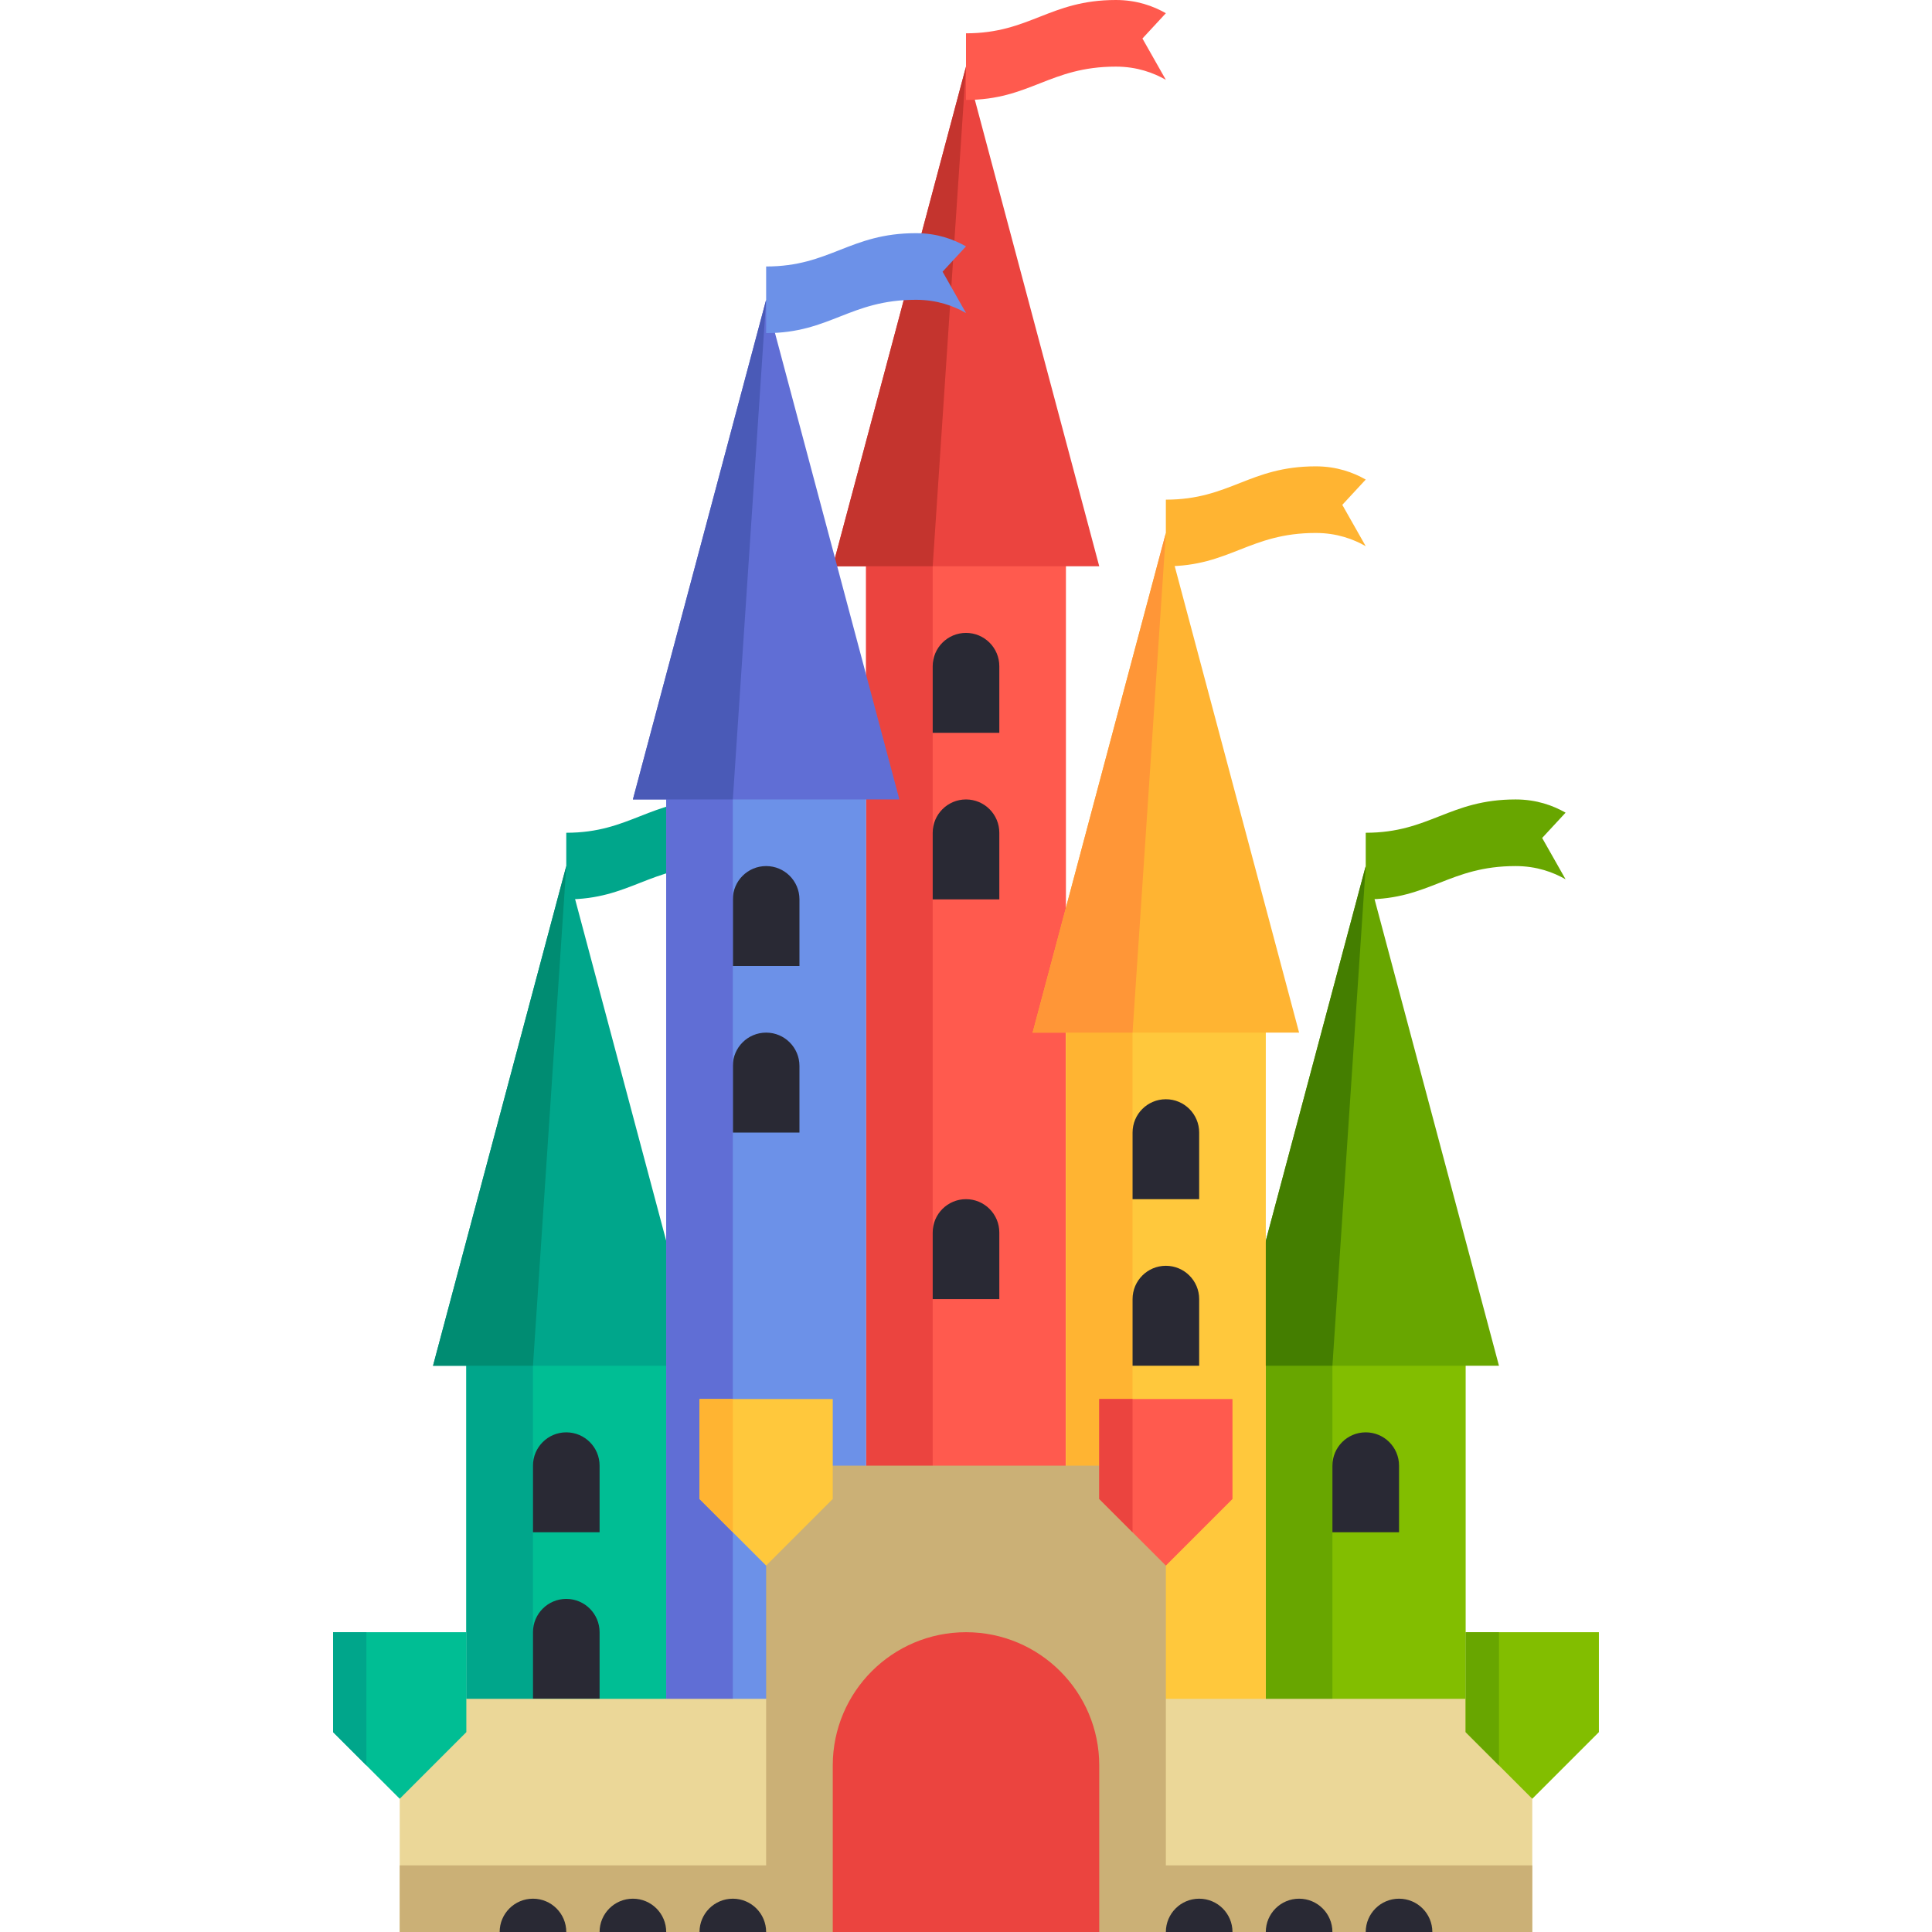 <?xml version="1.0" encoding="iso-8859-1"?>
<!-- Generator: Adobe Illustrator 19.0.0, SVG Export Plug-In . SVG Version: 6.00 Build 0)  -->
<svg version="1.1" id="Layer_1" xmlns="http://www.w3.org/2000/svg" xmlns:xlink="http://www.w3.org/1999/xlink" x="0px" y="0px"
	 viewBox="0 0 512 512" style="enable-background:new 0 0 512 512;" xml:space="preserve">
<rect x="123.586" y="353.103" style="fill:#00BE94;" width="52.966" height="141.241"/>
<g>
	<rect x="123.586" y="353.103" style="fill:#00A68B;" width="17.655" height="141.241"/>
	<polygon style="fill:#00A68B;" points="150.069,229.517 114.759,361.931 185.379,361.931 	"/>
</g>
<polygon style="fill:#008C72;" points="150.069,229.517 114.759,361.931 141.241,361.931 "/>
<path style="fill:#00A68B;" d="M189.793,211.862c-17.587,0-22.759,8.828-39.724,8.828v17.655c16.966,0,22.138-8.828,39.724-8.828
	c5.601,0,9.982,1.643,13.241,3.502l-6.207-10.951l6.207-6.705C199.775,213.505,195.394,211.862,189.793,211.862z"/>
<path style="fill:#292934;" d="M158.897,406.069h-17.655v-17.655c0-4.875,3.953-8.828,8.828-8.828l0,0
	c4.875,0,8.828,3.953,8.828,8.828V406.069z"/>
<rect x="335.448" y="353.103" style="fill:#82BE00;" width="52.966" height="141.241"/>
<g>
	<rect x="335.448" y="353.103" style="fill:#68A600;" width="17.655" height="141.241"/>
	<polygon style="fill:#68A600;" points="361.931,229.517 326.621,361.931 397.241,361.931 	"/>
</g>
<polygon style="fill:#447E00;" points="361.931,229.517 326.621,361.931 353.103,361.931 "/>
<path style="fill:#68A600;" d="M401.655,211.862c-17.587,0-22.759,8.828-39.724,8.828v17.655c16.966,0,22.138-8.828,39.724-8.828
	c5.601,0,9.982,1.643,13.241,3.502l-6.207-10.951l6.207-6.705C411.637,213.505,407.256,211.862,401.655,211.862z"/>
<g>
	<path style="fill:#292934;" d="M370.759,406.069h-17.655v-17.655c0-4.875,3.953-8.828,8.828-8.828l0,0
		c4.875,0,8.828,3.953,8.828,8.828V406.069z"/>
	<path style="fill:#292934;" d="M158.897,450.207h-17.655v-17.655c0-4.875,3.953-8.828,8.828-8.828l0,0
		c4.875,0,8.828,3.953,8.828,8.828V450.207z"/>
</g>
<rect x="229.517" y="141.241" style="fill:#FF5A4E;" width="52.966" height="370.759"/>
<g>
	<rect x="229.517" y="141.241" style="fill:#EB443F;" width="17.655" height="370.759"/>
	<polygon style="fill:#EB443F;" points="256,17.655 220.69,150.069 291.31,150.069 	"/>
</g>
<polygon style="fill:#C4342E;" points="256,17.655 220.69,150.069 247.172,150.069 "/>
<path style="fill:#FF5A4E;" d="M295.724,0C278.137,0,272.966,8.828,256,8.828v17.655c16.966,0,22.138-8.828,39.724-8.828
	c5.601,0,9.982,1.643,13.241,3.502l-6.207-10.951l6.207-6.705C305.706,1.643,301.325,0,295.724,0z"/>
<rect x="176.552" y="203.034" style="fill:#6C91E8;" width="52.966" height="308.966"/>
<g>
	<path style="fill:#292934;" d="M211.862,256h-17.655v-17.655c0-4.875,3.953-8.828,8.828-8.828l0,0c4.875,0,8.828,3.953,8.828,8.828
		V256z"/>
	<path style="fill:#292934;" d="M211.862,300.138h-17.655v-17.655c0-4.875,3.953-8.828,8.828-8.828l0,0
		c4.875,0,8.828,3.953,8.828,8.828V300.138z"/>
</g>
<g>
	<rect x="176.552" y="203.034" style="fill:#606ED5;" width="17.655" height="308.966"/>
	<polygon style="fill:#606ED5;" points="203.034,79.448 167.724,211.862 238.345,211.862 	"/>
</g>
<polygon style="fill:#4A5AB7;" points="203.034,79.448 167.724,211.862 194.207,211.862 "/>
<path style="fill:#6C91E8;" d="M242.759,61.793c-17.587,0-22.759,8.828-39.724,8.828v17.655c16.966,0,22.138-8.828,39.724-8.828
	c5.601,0,9.982,1.643,13.241,3.502L249.793,72L256,65.295C252.74,63.436,248.36,61.793,242.759,61.793z"/>
<rect x="282.483" y="264.828" style="fill:#FFC83C;" width="52.966" height="247.172"/>
<g>
	<rect x="282.483" y="264.828" style="fill:#FFB432;" width="17.655" height="247.172"/>
	<polygon style="fill:#FFB432;" points="308.966,141.241 273.655,273.655 344.276,273.655 	"/>
</g>
<polygon style="fill:#FF9637;" points="308.966,141.241 273.655,273.655 300.138,273.655 "/>
<path style="fill:#FFB432;" d="M348.69,123.586c-17.587,0-22.759,8.828-39.724,8.828v17.655c16.966,0,22.138-8.828,39.724-8.828
	c5.601,0,9.982,1.643,13.241,3.502l-6.207-10.951l6.207-6.705C358.671,125.229,354.291,123.586,348.69,123.586z"/>
<rect x="105.931" y="450.207" style="fill:#EBD798;" width="300.138" height="61.793"/>
<rect x="203.034" y="388.414" style="fill:#CBB076;" width="105.931" height="114.759"/>
<polygon style="fill:#00BE94;" points="123.586,459.034 105.931,476.69 88.276,459.034 88.276,432.552 123.586,432.552 "/>
<polygon style="fill:#00A68B;" points="88.276,432.552 88.276,459.034 97.103,467.862 97.103,432.552 "/>
<polygon style="fill:#82BE00;" points="423.724,459.034 406.069,476.69 388.414,459.034 388.414,432.552 423.724,432.552 "/>
<polygon style="fill:#68A600;" points="388.414,432.552 388.414,459.034 397.241,467.862 397.241,432.552 "/>
<polygon style="fill:#FF5A4E;" points="326.621,397.241 308.966,414.897 291.31,397.241 291.31,370.759 326.621,370.759 "/>
<polygon style="fill:#EB443F;" points="291.31,370.759 291.31,397.241 300.138,406.069 300.138,370.759 "/>
<polygon style="fill:#FFC83C;" points="220.69,397.241 203.034,414.897 185.379,397.241 185.379,370.759 220.69,370.759 "/>
<polygon style="fill:#FFB432;" points="185.379,370.759 185.379,397.241 194.207,406.069 194.207,370.759 "/>
<rect x="105.931" y="494.345" style="fill:#CBB076;" width="300.138" height="17.655"/>
<path style="fill:#EB443F;" d="M256,432.552L256,432.552c-19.501,0-35.31,15.809-35.31,35.31V512h70.621v-44.138
	C291.31,448.361,275.501,432.552,256,432.552z"/>
<g>
	<path style="fill:#292934;" d="M264.828,194.207h-17.655v-17.655c0-4.875,3.953-8.828,8.828-8.828l0,0
		c4.875,0,8.828,3.953,8.828,8.828V194.207z"/>
	<path style="fill:#292934;" d="M264.828,238.345h-17.655V220.69c0-4.875,3.953-8.828,8.828-8.828l0,0
		c4.875,0,8.828,3.953,8.828,8.828V238.345z"/>
	<path style="fill:#292934;" d="M264.828,344.276h-17.655v-17.655c0-4.875,3.953-8.828,8.828-8.828l0,0
		c4.875,0,8.828,3.953,8.828,8.828V344.276z"/>
	<path style="fill:#292934;" d="M317.793,317.793h-17.655v-17.655c0-4.875,3.953-8.828,8.828-8.828l0,0
		c4.875,0,8.828,3.953,8.828,8.828V317.793z"/>
	<path style="fill:#292934;" d="M317.793,361.931h-17.655v-17.655c0-4.875,3.953-8.828,8.828-8.828l0,0
		c4.875,0,8.828,3.953,8.828,8.828V361.931z"/>
	<path style="fill:#292934;" d="M203.034,512h-17.655l0,0c0-4.875,3.953-8.828,8.828-8.828l0,0
		C199.082,503.172,203.034,507.125,203.034,512L203.034,512z"/>
	<path style="fill:#292934;" d="M326.621,512h-17.655l0,0c0-4.875,3.953-8.828,8.828-8.828l0,0
		C322.668,503.172,326.621,507.125,326.621,512L326.621,512z"/>
	<path style="fill:#292934;" d="M353.103,512h-17.655l0,0c0-4.875,3.953-8.828,8.828-8.828l0,0
		C349.151,503.172,353.103,507.125,353.103,512L353.103,512z"/>
	<path style="fill:#292934;" d="M379.586,512h-17.655l0,0c0-4.875,3.953-8.828,8.828-8.828l0,0
		C375.634,503.172,379.586,507.125,379.586,512L379.586,512z"/>
	<path style="fill:#292934;" d="M176.552,512h-17.655l0,0c0-4.875,3.953-8.828,8.828-8.828l0,0
		C172.599,503.172,176.552,507.125,176.552,512L176.552,512z"/>
	<path style="fill:#292934;" d="M150.069,512h-17.655l0,0c0-4.875,3.953-8.828,8.828-8.828l0,0
		C146.116,503.172,150.069,507.125,150.069,512L150.069,512z"/>
</g>
<g>
</g>
<g>
</g>
<g>
</g>
<g>
</g>
<g>
</g>
<g>
</g>
<g>
</g>
<g>
</g>
<g>
</g>
<g>
</g>
<g>
</g>
<g>
</g>
<g>
</g>
<g>
</g>
<g>
</g>
</svg>
